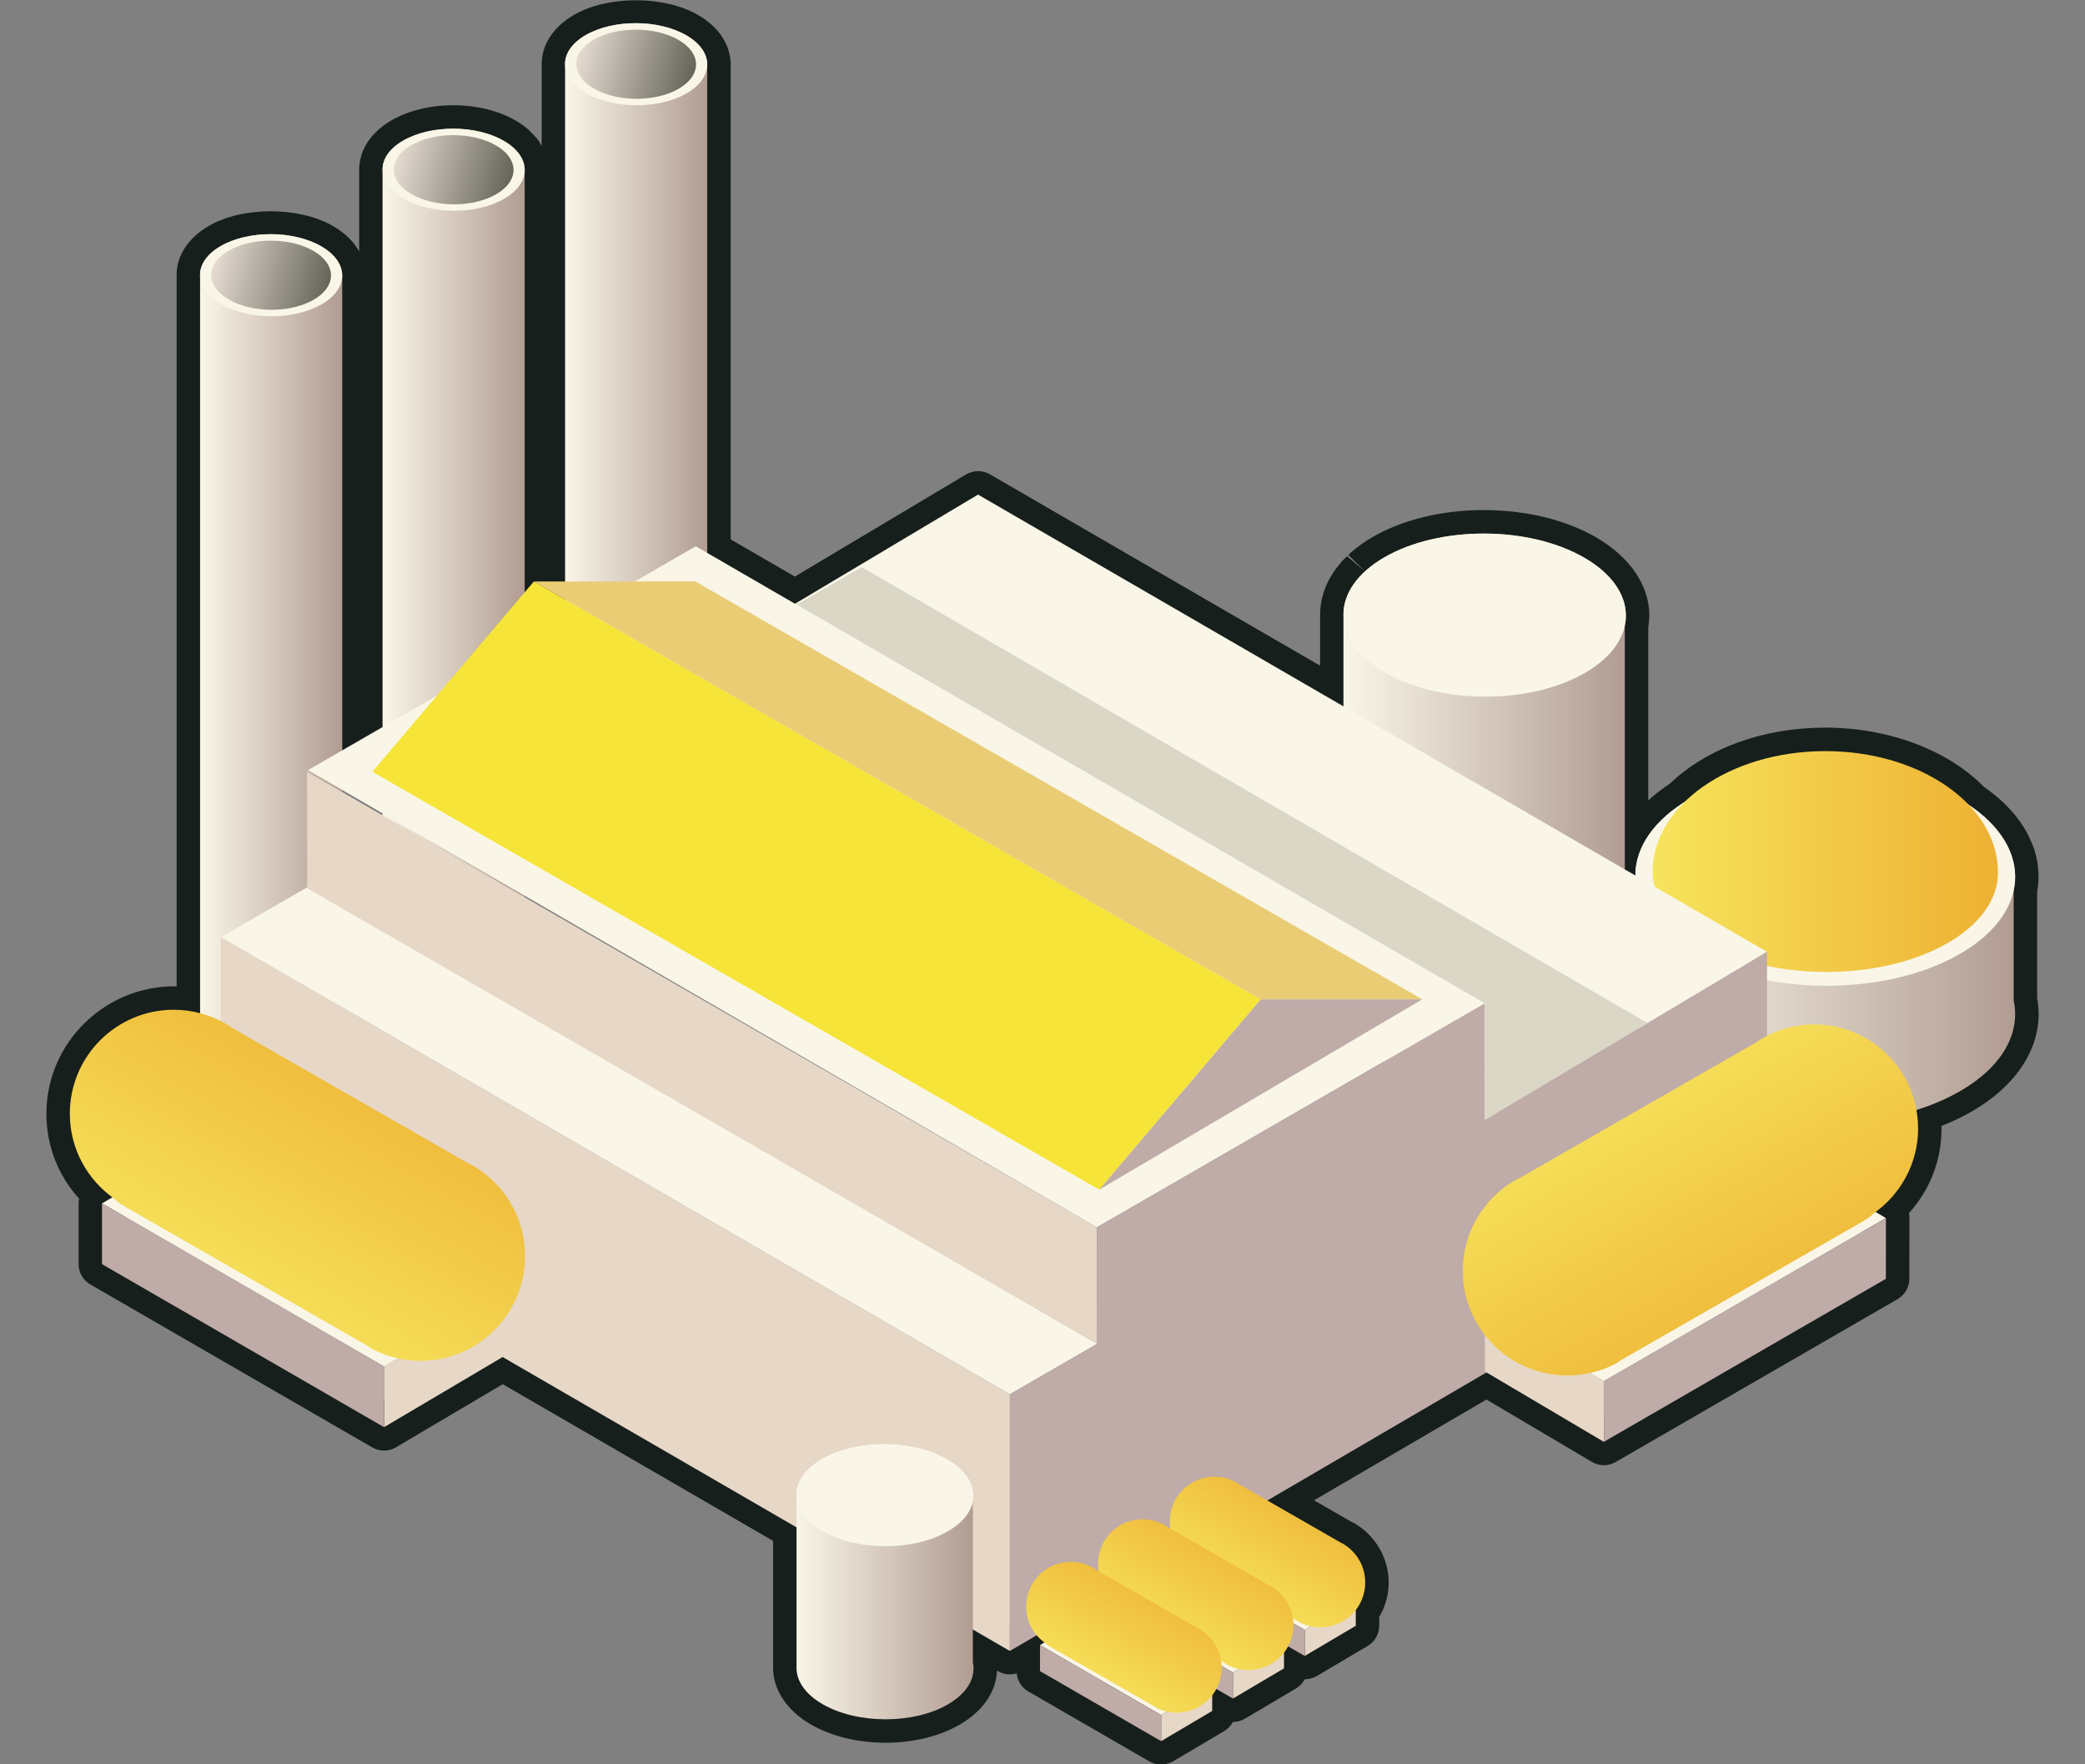 <?xml version="1.0" encoding="UTF-8"?>
<svg xmlns="http://www.w3.org/2000/svg" width="130" height="110" viewBox="0 0 130 110">
    <rect x="0" y="0" width="130" height="110" fill="#808080" stroke="none"/>
    <path fill="#161F1C" d="M72.397 110.016c-.252 0-.505-.066-.73-.196l-7.553-4.365c-.41-.238-.678-.658-.723-1.124-.383.117-.8.072-1.156-.133l-.074-.043c-.047 1.313-.876 2.535-2.333 3.376-1.252.724-2.89 1.123-4.61 1.123-1.734 0-3.387-.404-4.657-1.137-1.48-.855-2.34-2.13-2.358-3.493v-7.955L31.345 86.3l-6.656 3.936c-.455.27-1.018.27-1.475.008L5.63 80.08c-.452-.26-.73-.743-.73-1.265v-3.787c0-.103.01-.203.03-.3-1.31-1.443-2.037-3.303-2.037-5.292 0-4.44 3.69-8.024 8.12-7.94v-44.33c-.018-1.203.717-2.336 2.017-3.086 2.106-1.217 5.612-1.21 7.73.012.733.423 1.29.962 1.634 1.58v-5.09c-.002-.237.03-.49.102-.76.014-.07.032-.142.054-.203.07-.22.184-.454.336-.696.03-.056.064-.11.097-.155.136-.197.31-.396.526-.596.03-.034.065-.068.096-.095.244-.215.513-.407.807-.576 1.05-.606 2.416-.94 3.848-.94 1.453.003 2.826.34 3.883.95.294.17.564.362.8.57.05.042.136.13.19.192.156.153.313.315.455.517.037.052.08.127.117.197.023.037.047.077.07.118V4.004C33.764 2.8 34.5 1.67 35.794.924c2.108-1.216 5.613-1.21 7.73.01.61.354 1.098.785 1.447 1.282.02.03.04.062.06.096.165.25.29.504.374.76.02.057.036.123.05.19.073.276.106.523.105.767V33.63l4 2.317 10.676-6.368c.456-.27 1.023-.274 1.48-.01l20.592 11.933v-3.152c-.006-.445.064-.91.205-1.368l.012-.04c.07-.215.148-.407.238-.595.01-.027.024-.056.033-.075.11-.216.215-.388.327-.56.006-.016.045-.078.09-.14.066-.098.16-.215.26-.332.104-.132.15-.19.202-.248.096-.106.204-.21.314-.313l1.12.946-1.04-1.024c.054-.056.11-.11.17-.164.392-.344.85-.67 1.355-.962 1.87-1.08 4.327-1.674 6.92-1.674 2.616 0 5.1.602 6.994 1.696.28.163.537.33.778.505.062.045.12.09.18.138.214.168.366.292.507.42.08.073.15.142.22.212.146.145.268.275.38.407.07.08.142.17.21.26.105.138.202.28.29.42.064.102.114.183.16.264.09.166.168.333.238.5.038.086.067.15.09.216.188.525.278 1.054.272 1.587 0 .042-.01.17-.013.213-.01.158-.026.317-.05.474v10.79c.396-.366.843-.712 1.338-1.036 2.314-2.217 5.814-3.49 9.64-3.503h.055c3.93 0 7.618 1.38 9.904 3.7l.17.115c.088.064.16.12.232.18l.078.06c.207.163.402.32.58.483.088.08.17.16.253.243.21.21.367.377.51.544.092.108.18.214.26.32.13.172.256.355.372.54.09.142.145.23.195.322.117.213.217.43.306.647.048.106.082.186.11.266.226.63.338 1.287.33 1.945 0 .085-.008.162-.015.24-.013.223-.035.438-.072.652v6.613c.494 2.668-1.02 5.298-4.075 7.062-.578.335-1.21.636-1.888.902l.002.15c0 1.99-.726 3.847-2.035 5.288.022.1.032.202.032.304l-.003 3.788c0 .52-.278 1.003-.728 1.264l-17.583 10.16c-.235.136-.525.205-.746.197-.254 0-.507-.067-.732-.202l-6.578-3.89-10.75 6.282 2.328 1.338c.026.01.05.024.075.035.068.03.132.068.194.11 1.27.77 2.055 2.16 2.055 3.64 0 .762-.203 1.496-.59 2.15v.55c0 .516-.274.995-.718 1.257l-3.183 1.882c-.23.137-.51.186-.748.203-.124.232-.31.43-.545.57l-3.183 1.884c-.23.136-.476.198-.746.202-.124.232-.31.43-.544.57l-3.184 1.882c-.23.134-.488.202-.745.202zm-6.092-6.668l6.083 3.516 1.732-1.024v-.16c0-.322.107-.636.304-.89.046-.06.084-.124.12-.19.187-.346.508-.602.887-.708.38-.107.787-.056 1.13.14l.303.178 1.732-1.025v-.16c0-.323.107-.637.304-.892.045-.06.083-.122.12-.187.186-.346.507-.603.886-.71.38-.106.785-.055 1.127.142l.307.177 1.73-1.024v-.16c0-.324.108-.638.306-.894.13-.17.286-.448.286-.81 0-.478-.25-.91-.666-1.156-.05-.02-.068-.028-.12-.057L78.29 94.82c-.453-.26-.732-.74-.734-1.262-.002-.52.274-1.004.724-1.266l13.664-7.985c.457-.267 1.025-.267 1.48.004l6.583 3.894 16.117-9.314v-2.112c-.383-.256-.627-.68-.65-1.144-.024-.49.2-.96.595-1.25 1.307-.96 2.058-2.43 2.058-4.03 0-.28-.028-.573-.085-.893-.13-.724.3-1.43 1.002-1.65.91-.284 1.727-.634 2.428-1.04 1.995-1.15 2.96-2.64 2.65-4.082-.022-.1-.033-.203-.033-.307v-6.863c0-.066.005-.13.013-.196.007-.06.017-.133.027-.18.018-.095.03-.21.036-.328 0-.02.01-.114.01-.135.005-.288-.05-.6-.16-.91l-.06-.132c-.05-.123-.103-.24-.165-.354l-.07-.115c-.104-.164-.177-.273-.26-.38-.054-.073-.107-.136-.16-.2-.09-.106-.192-.213-.3-.32-.1-.1-.146-.147-.197-.193-.13-.117-.27-.23-.412-.34l-.445-.324c-.09-.06-.17-.13-.245-.206-1.726-1.814-4.658-2.9-7.85-2.913h-.05c-3.103 0-6.003 1.035-7.757 2.77-.074.073-.156.138-.243.193-1.535.976-2.38 2.16-2.38 3.33 0 .522-.278 1.005-.73 1.266-.45.26-1.01.26-1.462-.003l-.658-.382c-.45-.26-.727-.743-.727-1.263v-15.19c0-.063.004-.127.012-.19.008-.065.018-.137.03-.19.004-.024.01-.09.013-.158 0-.02.008-.1.01-.12 0-.14-.03-.33-.097-.514l-.043-.094c-.03-.07-.06-.14-.1-.21l-.05-.086c-.07-.108-.115-.176-.165-.242-.033-.044-.068-.086-.104-.127-.066-.076-.13-.144-.2-.212l-.145-.144c-.085-.076-.184-.154-.283-.232l-.094-.075c-.216-.16-.392-.275-.584-.387-1.436-.83-3.452-1.304-5.532-1.304-2.06 0-4.05.467-5.46 1.282-.338.196-.64.408-.89.63l-.12.12c-.105.096-.157.144-.202.193-.01.016-.07.092-.083.107-.087.105-.128.15-.162.2l.004-.005c.003 0-.018.034-.04.068-.045.067-.087.13-.123.196l-.022.048c-.044.09-.077.165-.103.24-.006.016-.01.032-.016.046-.048.155-.075.323-.073.484v5.703c0 .522-.278 1.005-.73 1.266-.452.26-1.01.26-1.46-.002L60.992 32.53 50.316 38.9c-.454.27-1.022.275-1.48.01l-5.47-3.17c-.45-.262-.728-.744-.728-1.265V4.09v-.066l-.015-.048c-.01-.016-.022-.042-.046-.076-.01-.014-.02-.028-.028-.042-.068-.085-.213-.232-.49-.392-1.226-.707-3.596-.712-4.81-.012-.458.265-.556.493-.555.535v32.266c0 .806-.654 1.46-1.46 1.46H33.96l-.132.156c-.397.466-1.04.633-1.616.424-.574-.212-.956-.76-.956-1.37V10.603l-.01-.036c-.01-.02-.03-.046-.046-.073l-.036-.06c-.028-.03-.066-.063-.102-.098-.022-.02-.06-.06-.092-.097-.083-.067-.18-.133-.29-.197-.612-.354-1.49-.558-2.41-.56-.925 0-1.794.2-2.398.548-.107.063-.204.13-.288.197l-.052.05c-.066.06-.107.103-.132.133l-.03.047-.036.058-.015.054-.005 34.758c0 .522-.28 1.004-.73 1.265l-2.516 1.452c-.453.26-1.01.26-1.46 0-.453-.26-.73-.743-.73-1.265V17.273c-.003-.03-.004-.06-.004-.09l-.014-.046c-.07-.147-.242-.332-.562-.516-1.226-.707-3.595-.712-4.808-.01-.46.264-.557.49-.556.533V63.17c0 .452-.21.88-.57 1.156-.357.277-.824.37-1.263.255-.42-.11-.846-.165-1.266-.165-2.768 0-5.02 2.252-5.02 5.022 0 1.6.75 3.068 2.06 4.03.395.292.62.762.594 1.25-.022.464-.264.887-.647 1.143v2.114l16.117 9.314 6.657-3.937c.454-.268 1.02-.27 1.476-.006l18.325 10.62c.45.26.728.742.728 1.263v8.78c.003.216.24.6.898.98 1.63.942 4.727.95 6.344.015.47-.27.943-.693.863-1.065-.02-.1-.03-.203-.03-.306v-2.034c0-.522.278-1.005.73-1.266.453-.26 1.01-.26 1.462.002l1.572.912.948-.553c.613-.357 1.392-.222 1.85.317.35.413.484.976.533 1.378.008.06.01.12.01.18v.783z"/>
    <linearGradient id="a" gradientUnits="userSpaceOnUse" x1="-135.233" y1="166.542" x2="-117.625" y2="166.542" gradientTransform="matrix(1 0 0 -1 219 213.5)">
        <stop offset="0" stop-color="#F9F6E7"/>
        <stop offset="1" stop-color="#B19C92"/>
    </linearGradient>
    <path fill="url(#a)" d="M101.307 39.013c.325-1.506-.516-3.084-2.53-4.245-3.45-1.992-9.025-2.003-12.452-.023-1.72.993-2.573 2.3-2.56 3.606v17.215c.015 1.295.88 2.592 2.6 3.583 3.45 1.992 9.025 2.003 12.452.023 1.984-1.145 2.812-2.706 2.49-4.203V39.013z"/>
    <path fill="#F9F6E7" d="M98.816 41.957c-3.427 1.98-9.003 1.97-12.453-.022-3.45-1.99-3.466-5.21-.04-7.19 3.428-1.98 9.004-1.968 12.454.023 3.45 1.99 3.467 5.208.04 7.19z"/>
    <path fill="#F9F6E7" d="M98.25 41.63c-3.116 1.798-8.186 1.79-11.323-.02-3.135-1.81-3.152-4.74-.034-6.538 3.116-1.8 8.186-1.79 11.323.02 3.135 1.81 3.15 4.738.034 6.537z"/>
    <linearGradient id="b" gradientUnits="userSpaceOnUse" x1="-117.032" y1="154.596" x2="-93.355" y2="154.596" gradientTransform="matrix(1 0 0 -1 219 213.5)">
        <stop offset="0" stop-color="#F9F6E7"/>
        <stop offset="1" stop-color="#B19C92"/>
    </linearGradient>
    <path fill="url(#b)" d="M125.553 55.516c.438-2.025-.695-4.15-3.4-5.71-4.637-2.68-12.135-2.693-16.745-.03-2.314 1.334-3.46 3.09-3.44 4.85v8.557c.018 1.743 1.183 3.486 3.492 4.82 4.638 2.68 12.136 2.693 16.747.03 2.668-1.54 3.78-3.638 3.346-5.653v-6.864z"/>
    <path fill="#F9F6E7" d="M122.204 59.473c-4.61 2.662-12.107 2.648-16.747-.03-4.637-2.678-4.66-7.007-.052-9.667 4.61-2.66 12.107-2.648 16.747.03 4.64 2.677 4.662 7.006.052 9.667z"/>
    <path fill="#F9F6E7" d="M121.442 59.033c-4.192 2.42-11.01 2.408-15.228-.027-4.22-2.435-4.238-6.37-.047-8.792 4.192-2.42 11.01-2.407 15.228.03 4.22 2.435 4.238 6.37.047 8.79z"/>
    <linearGradient id="c" gradientUnits="userSpaceOnUse" x1="-115.965" y1="159.787" x2="-94.43" y2="159.787" gradientTransform="matrix(1 0 0 -1 219 213.5)">
        <stop offset="0" stop-color="#F6E45D"/>
        <stop offset="1" stop-color="#EEB133"/>
    </linearGradient>
    <path fill="url(#c)" d="M113.804 46.83c-5.947 0-10.768 3.38-10.768 7.553h.004c.017 1.584 1.075 3.17 3.174 4.38 4.22 2.435 11.036 2.45 15.228.028 1.96-1.13 3-2.596 3.118-4.082.006-.105.01-.21.012-.315v-.013c0-4.17-4.82-7.552-10.768-7.552v.002z"/>
    <path fill="#F9F6E7" d="M92.586 69.826l-49.19-28.503L60.98 30.837l49.19 28.503"/>
    <linearGradient id="d" gradientUnits="userSpaceOnUse" x1="-207.952" y1="146.515" x2="-196.24" y2="146.515" gradientTransform="matrix(1 0 0 -1 219 213.5)">
        <stop offset="0" stop-color="#F9F6E7"/>
        <stop offset="1" stop-color="#B19C92"/>
    </linearGradient>
    <path fill="url(#d)" d="M22.715 66.688c.216-1.003-.344-2.052-1.68-2.824-2.296-1.326-6.004-1.334-8.285-.016-1.145.662-1.712 1.53-1.702 2.4v1.475c.01.862.584 1.723 1.728 2.383 2.295 1.324 6.003 1.332 8.284.015 1.32-.76 1.87-1.798 1.655-2.795v-.637z"/>
    <path fill="#F9F6E7" d="M21.06 68.646c-2.28 1.316-5.99 1.31-8.286-.015-2.294-1.323-2.306-3.465-.025-4.782 2.28-1.316 5.987-1.31 8.283.015s2.307 3.467.027 4.783z"/>
    <linearGradient id="e" gradientUnits="userSpaceOnUse" x1="-206.526" y1="171.797" x2="-197.662" y2="171.797" gradientTransform="matrix(1 0 0 -1 219 213.5)">
        <stop offset="0" stop-color="#F9F6E7"/>
        <stop offset="1" stop-color="#B19C92"/>
    </linearGradient>
    <path fill="url(#e)" d="M21.335 17.182c.003-.66-.432-1.32-1.307-1.826-1.735-1.003-4.54-1.008-6.267-.012-.866.5-1.294 1.16-1.286 1.816v49.085c.008.652.444 1.305 1.31 1.804 1.735 1.002 4.54 1.007 6.266.01.867-.5 1.295-1.158 1.288-1.814V17.184l-.003-.002z"/>
    <path fill="#F9F6E7" d="M20.047 18.976c-1.723.995-4.53.99-6.267-.013s-1.745-2.623-.02-3.62 4.532-.99 6.27.013 1.744 2.623.017 3.62z"/>
    <linearGradient id="f" gradientUnits="userSpaceOnUse" x1="732.13" y1="273.851" x2="736.489" y2="277.626" gradientTransform="matrix(.866 .5 1 -.577 -894.766 -190.784)">
        <stop offset="0" stop-color="#E5DBD1"/>
        <stop offset="1" stop-color="#656458"/>
    </linearGradient>
    <path fill="url(#f)" d="M19.554 18.69c-1.454.838-3.82.834-5.28-.01-1.463-.846-1.47-2.21-.02-3.05 1.455-.84 3.82-.835 5.282.01 1.462.844 1.47 2.21.018 3.05z"/>
    <linearGradient id="g" gradientUnits="userSpaceOnUse" x1="-196.571" y1="153.093" x2="-184.857" y2="153.093" gradientTransform="matrix(1 0 0 -1 219 213.5)">
        <stop offset="0" stop-color="#F9F6E7"/>
        <stop offset="1" stop-color="#B19C92"/>
    </linearGradient>
    <path fill="url(#g)" d="M34.097 60.11c.214-1.003-.345-2.052-1.682-2.824-2.295-1.326-6.003-1.334-8.284-.016-1.144.662-1.71 1.53-1.7 2.4v1.475c.01.862.583 1.723 1.727 2.383 2.296 1.324 6.004 1.33 8.286.015 1.32-.762 1.87-1.8 1.655-2.797v-.636z"/>
    <path fill="#F9F6E7" d="M32.44 62.07c-2.28 1.313-5.988 1.308-8.284-.017-2.296-1.324-2.308-3.466-.026-4.783 2.28-1.316 5.988-1.31 8.284.015 2.295 1.325 2.307 3.467.026 4.784z"/>
    <linearGradient id="h" gradientUnits="userSpaceOnUse" x1="-195.146" y1="178.375" x2="-186.284" y2="178.375" gradientTransform="matrix(1 0 0 -1 219 213.5)">
        <stop offset="0" stop-color="#F9F6E7"/>
        <stop offset="1" stop-color="#B19C92"/>
    </linearGradient>
    <path fill="url(#h)" d="M32.716 10.604c.003-.66-.432-1.32-1.307-1.826-1.737-1.003-4.543-1.008-6.27-.012-.866.5-1.294 1.16-1.286 1.815v49.087c.007.652.443 1.305 1.308 1.803 1.736 1.003 4.542 1.008 6.267.012.866-.5 1.294-1.16 1.286-1.816V10.604z"/>
    <path fill="#F9F6E7" d="M31.43 12.397c-1.726.996-4.532.99-6.27-.012-1.735-1.003-1.744-2.622-.018-3.618s4.53-.99 6.268.012c1.736 1.002 1.744 2.622.02 3.617z"/>
    <linearGradient id="i" gradientUnits="userSpaceOnUse" x1="732.124" y1="285.236" x2="736.484" y2="289.012" gradientTransform="matrix(.866 .5 1 -.577 -894.766 -190.784)">
        <stop offset="0" stop-color="#E5DBD1"/>
        <stop offset="1" stop-color="#656458"/>
    </linearGradient>
    <path fill="url(#i)" d="M30.932 12.112c-1.453.84-3.817.835-5.28-.01-1.463-.844-1.47-2.21-.017-3.05 1.454-.838 3.82-.834 5.28.01 1.465.844 1.472 2.21.017 3.05z"/>
    <linearGradient id="j" gradientUnits="userSpaceOnUse" x1="-185.192" y1="159.671" x2="-173.479" y2="159.671" gradientTransform="matrix(1 0 0 -1 219 213.5)">
        <stop offset="0" stop-color="#F9F6E7"/>
        <stop offset="1" stop-color="#B19C92"/>
    </linearGradient>
    <path fill="url(#j)" d="M45.476 53.532c.216-1.003-.344-2.052-1.68-2.824-2.296-1.326-6.004-1.334-8.285-.016-1.144.662-1.71 1.53-1.7 2.4v1.475c.01.862.583 1.723 1.727 2.383 2.294 1.324 6.002 1.332 8.283.015 1.32-.763 1.87-1.8 1.655-2.798v-.635z"/>
    <path fill="#F9F6E7" d="M43.82 55.49c-2.28 1.316-5.99 1.31-8.285-.015-2.296-1.324-2.308-3.466-.026-4.783 2.28-1.316 5.99-1.31 8.285.015 2.294 1.325 2.306 3.467.024 4.783z"/>
    <linearGradient id="k" gradientUnits="userSpaceOnUse" x1="-183.766" y1="184.952" x2="-174.903" y2="184.952" gradientTransform="matrix(1 0 0 -1 219 213.5)">
        <stop offset="0" stop-color="#F9F6E7"/>
        <stop offset="1" stop-color="#B19C92"/>
    </linearGradient>
    <path fill="url(#k)" d="M44.096 4.027c.003-.66-.432-1.32-1.307-1.826-1.737-1-4.543-1.006-6.27-.01-.866.5-1.294 1.157-1.286 1.814v49.088c.007.652.443 1.305 1.308 1.8 1.737 1.004 4.543 1.01 6.27.014.867-.5 1.295-1.16 1.285-1.815V4.028z"/>
    <path fill="#F9F6E7" d="M42.81 5.82c-1.726.995-4.532.99-6.27-.013s-1.744-2.624-.018-3.62 4.53-.99 6.268.013 1.744 2.623.02 3.62z"/>
    <linearGradient id="l" gradientUnits="userSpaceOnUse" x1="732.116" y1="296.622" x2="736.476" y2="300.397" gradientTransform="matrix(.866 .5 1 -.577 -894.766 -190.784)">
        <stop offset="0" stop-color="#E5DBD1"/>
        <stop offset="1" stop-color="#656458"/>
    </linearGradient>
    <path fill="url(#l)" d="M42.314 5.534c-1.454.84-3.82.835-5.28-.01-1.464-.844-1.47-2.21-.018-3.05 1.454-.838 3.817-.834 5.28.01 1.463.845 1.47 2.21.018 3.05z"/>
    <path fill="#E7D7C7" d="M62.965 102.933L13.775 74.43V58.424l49.19 28.505"/>
    <path fill="#F9F6E7" d="M62.965 86.928l-49.19-28.503 5.442-3.143 49.193 28.5"/>
    <path fill="#E7D7C7" d="M68.41 83.784l-49.252-28.4-.016-7.266 49.252 28.4"/>
    <path fill="#F9F6E7" d="M68.394 76.518L19.202 48.015 43.38 34.058l49.19 28.5"/>
    <path fill="#F6E438" d="M78.61 62.31L33.285 36.255 23.217 48.118 68.54 74.172"/>
    <path fill="#EACC75" d="M88.68 62.305L43.352 36.25l-10.067.006L78.61 62.31"/>
    <path fill="#BFABA7" d="M88.68 62.305L68.54 74.17l10.068-11.86m13.97 7.52l-.01-7.27-24.173 13.958.016 7.266-5.444 3.145v16.003l47.208-27.587V59.34"/>
    <path fill="#DBD7C6" d="M49.67 37.692l4.065-2.332 48.988 28.422-10.136 6.043-.01-7.27"/>
    <g>
        <linearGradient id="m" gradientUnits="userSpaceOnUse" x1="-169.337" y1="114.889" x2="-158.3" y2="114.889" gradientTransform="matrix(1 0 0 -1 219 213.5)">
            <stop offset="0" stop-color="#F9F6E7"/>
            <stop offset="1" stop-color="#B19C92"/>
        </linearGradient>
        <path fill="url(#m)" d="M60.658 93.63c.204-.943-.324-1.933-1.585-2.66-2.16-1.25-5.657-1.257-7.806-.016-1.08.623-1.612 1.44-1.604 2.26v10.79c.01.813.552 1.626 1.628 2.247 2.162 1.25 5.658 1.257 7.807.015 1.244-.72 1.762-1.696 1.56-2.636v-10z"/>
        <path fill="#F9F6E7" d="M59.096 95.475c-2.15 1.24-5.643 1.237-7.806-.013-2.163-1.248-2.174-3.266-.025-4.506s5.643-1.237 7.806.013c2.164 1.247 2.175 3.264.026 4.505z"/>
    </g>
    <g>
        <path fill="#E7D7C7" d="M100 89.894l-7.414-4.384v-3.785L100 86.108"/>
        <path fill="#F9F6E7" d="M100 86.108l-7.414-4.384 17.587-10.165 7.414 4.384"/>
        <path fill="#BFABA7" d="M117.586 79.73l-17.584 10.163v-3.785l17.587-10.165"/>
        <linearGradient id="n" gradientUnits="userSpaceOnUse" x1="-118.481" y1="147.156" x2="-107.483" y2="128.107" gradientTransform="matrix(1 0 0 -1 219 213.5)">
            <stop offset="0" stop-color="#F6E45D"/>
            <stop offset="1" stop-color="#EEB133"/>
        </linearGradient>
        <path fill="url(#n)" d="M119.592 70.352c0-3.58-2.9-6.482-6.48-6.482-1.177 0-2.276.317-3.228.865l.004.007c-.127.064-.247.14-.36.227L94.74 73.452c-.088.035-.173.073-.255.12-.004 0-.006 0-.008.003l-.043.03c-1.93 1.132-3.23 3.222-3.23 5.623 0 3.605 2.924 6.528 6.53 6.528 1.154 0 2.236-.302 3.177-.828l-.02-.04.007-.002.004.01 15.316-8.788-.005-.008c.225-.113.43-.263.61-.45 1.673-1.174 2.772-3.105 2.772-5.3z"/>
    </g>
    <g>
        <path fill="#E7D7C7" d="M23.947 88.978l7.414-4.384V80.81l-7.413 4.383"/>
        <path fill="#F9F6E7" d="M23.947 85.193l7.414-4.384-17.586-10.166L6.36 75.03"/>
        <path fill="#BFABA7" d="M6.36 78.816L23.947 88.98v-3.786L6.36 75.028"/>
        <linearGradient id="o" gradientUnits="userSpaceOnUse" x1="-229.292" y1="131.142" x2="-240.29" y2="150.191" gradientTransform="rotate(180 -107.82 106.75)">
            <stop offset="0" stop-color="#F6E45D"/>
            <stop offset="1" stop-color="#EEB133"/>
        </linearGradient>
        <path fill="url(#o)" d="M4.354 69.437c0-3.58 2.9-6.482 6.482-6.482 1.175 0 2.274.317 3.226.865l-.004.007c.127.064.246.14.36.227l14.787 8.484c.088.035.173.073.255.12.003 0 .005 0 .007.003l.043.03c1.93 1.133 3.23 3.223 3.23 5.624 0 3.606-2.923 6.53-6.528 6.53-1.154 0-2.236-.303-3.177-.83l.02-.038-.007-.003-.005.01-15.312-8.79.005-.007c-.224-.113-.428-.263-.61-.45-1.674-1.174-2.772-3.104-2.77-5.3z"/>
    </g>
    <g>
        <path fill="#E7D7C7" d="M81.35 103.244l3.183-1.882v-1.626l-3.184 1.884"/>
        <path fill="#F9F6E7" d="M81.35 101.62l3.183-1.883-7.553-4.366-3.184 1.884"/>
        <path fill="#BFABA7" d="M73.796 98.88l7.553 4.365v-1.624l-7.554-4.365"/>
        <linearGradient id="p" gradientUnits="userSpaceOnUse" x1="-48.318" y1="113.098" x2="-53.041" y2="121.279" gradientTransform="rotate(180 14.305 106.75)">
            <stop offset="0" stop-color="#F6E45D"/>
            <stop offset="1" stop-color="#EEB133"/>
        </linearGradient>
        <path fill="url(#p)" d="M72.935 94.85c0-1.535 1.246-2.782 2.785-2.782.504 0 .977.136 1.385.372l-.002.003c.055.03.107.058.156.097l6.347 3.644c.04.016.075.03.11.05h.002c.006.006.01.01.018.015.828.486 1.386 1.384 1.386 2.414 0 1.55-1.256 2.804-2.804 2.804-.495 0-.96-.13-1.363-.354l.01-.017h-.003l-.002.003-6.578-3.774v-.004c-.095-.05-.183-.114-.26-.195-.72-.502-1.19-1.332-1.19-2.275z"/>
    </g>
    <g>
        <path fill="#E7D7C7" d="M76.873 105.9l3.184-1.883v-1.626l-3.184 1.885"/>
        <path fill="#F9F6E7" d="M76.873 104.276l3.184-1.884-7.552-4.366-3.185 1.884"/>
        <path fill="#BFABA7" d="M69.32 101.535l7.553 4.365v-1.626L69.32 99.91"/>
        <linearGradient id="q" gradientUnits="userSpaceOnUse" x1="-43.841" y1="110.443" x2="-48.564" y2="118.623" gradientTransform="rotate(180 14.305 106.75)">
            <stop offset="0" stop-color="#F6E45D"/>
            <stop offset="1" stop-color="#EEB133"/>
        </linearGradient>
        <path fill="url(#q)" d="M68.458 97.507c0-1.538 1.246-2.785 2.785-2.785.504 0 .977.136 1.385.373l-.002.005c.055.03.107.058.156.097l6.35 3.644c.04.017.075.032.11.052v-.002l.002.002c.006.004.01.01.018.013.828.487 1.387 1.385 1.387 2.415 0 1.55-1.257 2.804-2.805 2.804-.497 0-.96-.13-1.363-.354l.01-.018h-.004l-.003.003-6.578-3.774.003-.004c-.097-.05-.185-.114-.26-.195-.72-.5-1.192-1.33-1.192-2.274z"/>
    </g>
    <g>
        <path fill="#E7D7C7" d="M72.397 108.555l3.184-1.883v-1.624l-3.183 1.883"/>
        <path fill="#F9F6E7" d="M72.397 106.93l3.184-1.883-7.552-4.366-3.184 1.884"/>
        <path fill="#BFABA7" d="M64.844 104.19l7.553 4.366v-1.626l-7.553-4.365"/>
        <linearGradient id="r" gradientUnits="userSpaceOnUse" x1="-39.365" y1="107.788" x2="-44.089" y2="115.968" gradientTransform="rotate(180 14.305 106.75)">
            <stop offset="0" stop-color="#F6E45D"/>
            <stop offset="1" stop-color="#EEB133"/>
        </linearGradient>
        <path fill="url(#r)" d="M63.983 100.163c0-1.538 1.246-2.785 2.785-2.785.504 0 .977.136 1.385.373l-.002.004c.056.03.108.06.157.097l6.35 3.646c.04.016.075.03.11.05l.02.015c.828.488 1.386 1.386 1.386 2.416 0 1.55-1.256 2.804-2.804 2.804-.498 0-.962-.13-1.364-.354l.01-.017-.004-.003-.002.004-6.578-3.773.002-.004c-.097-.05-.185-.114-.26-.195-.72-.502-1.192-1.332-1.19-2.275z"/>
    </g>
</svg>